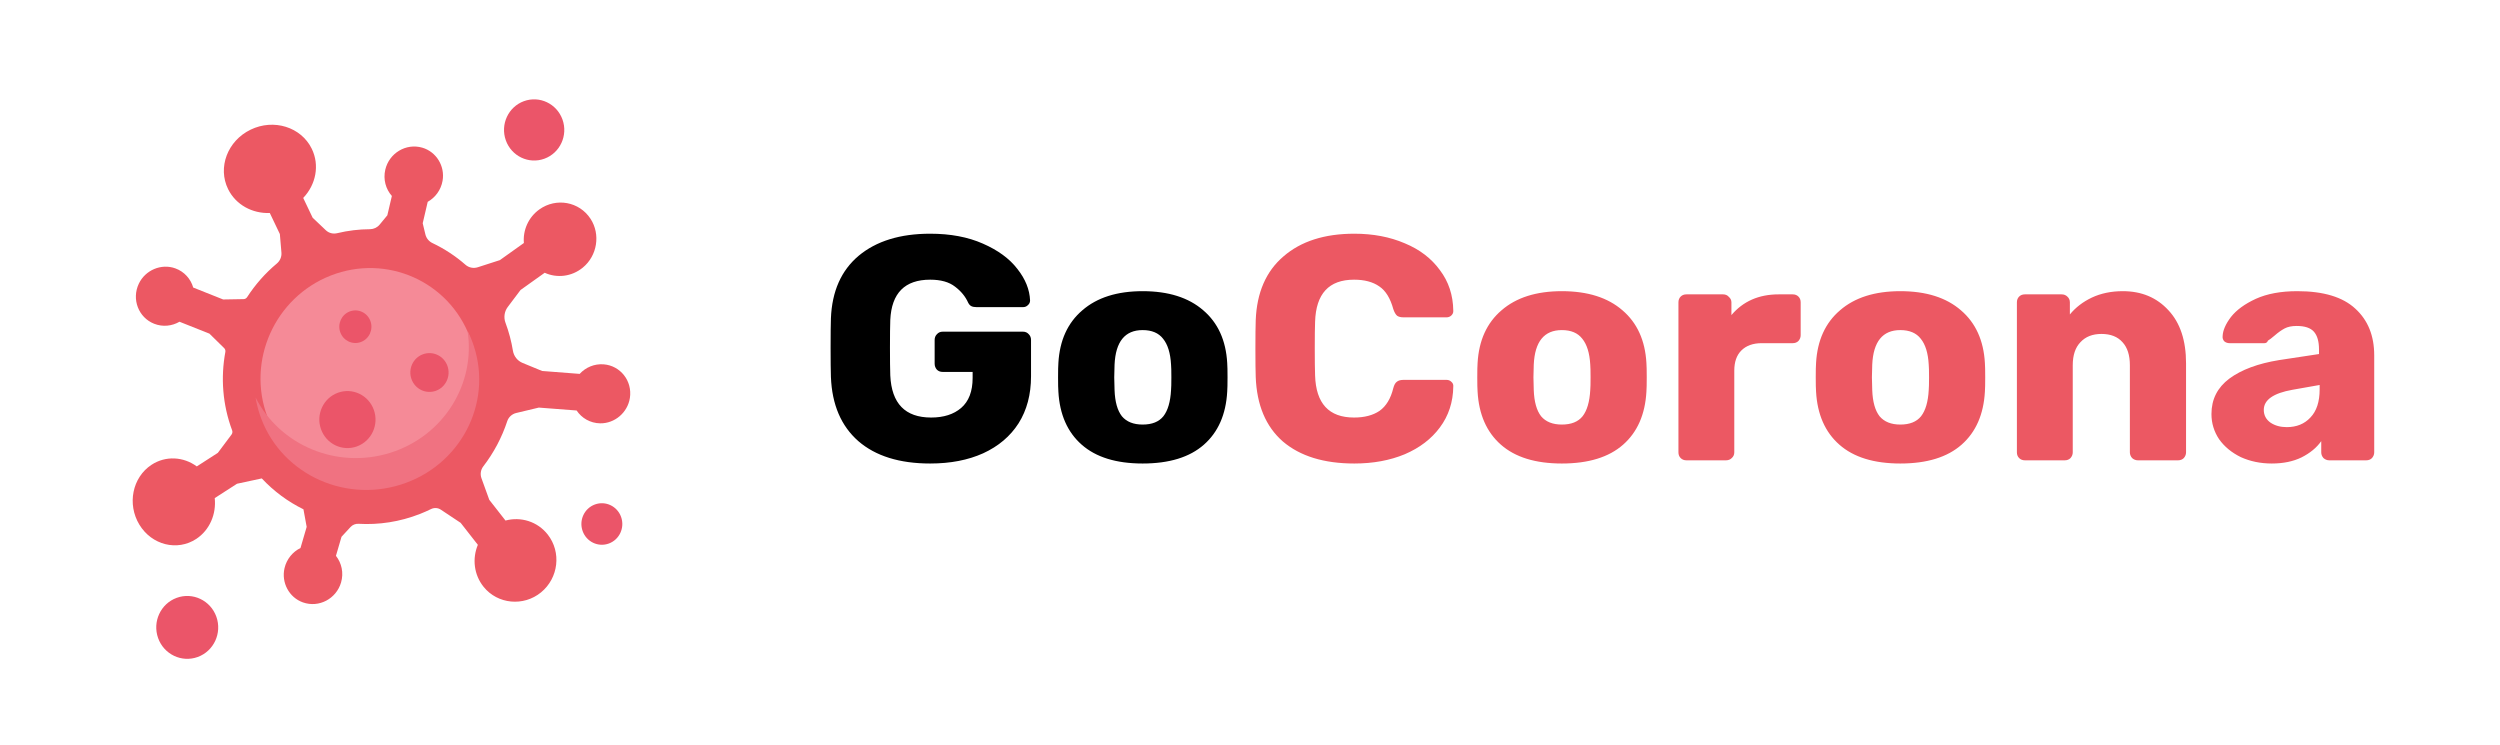 <svg width="141" height="42" viewBox="0 0 141 42" fill="none" xmlns="http://www.w3.org/2000/svg">
<path d="M52.462 26.142C50.734 26.142 49.384 25.721 48.412 24.881C47.44 24.029 46.924 22.823 46.864 21.264C46.852 20.916 46.846 20.363 46.846 19.608C46.846 18.852 46.852 18.299 46.864 17.951C46.924 16.427 47.446 15.252 48.43 14.424C49.426 13.595 50.77 13.181 52.462 13.181C53.602 13.181 54.592 13.367 55.432 13.739C56.284 14.111 56.932 14.585 57.376 15.162C57.832 15.738 58.072 16.331 58.096 16.944C58.096 17.052 58.054 17.142 57.97 17.213C57.898 17.285 57.808 17.322 57.7 17.322H55.072C54.952 17.322 54.856 17.303 54.784 17.267C54.712 17.232 54.652 17.166 54.604 17.07C54.448 16.721 54.202 16.422 53.866 16.169C53.53 15.905 53.062 15.774 52.462 15.774C51.034 15.774 50.284 16.529 50.212 18.041C50.2 18.378 50.194 18.899 50.194 19.608C50.194 20.303 50.2 20.826 50.212 21.174C50.284 22.758 51.052 23.549 52.516 23.549C53.224 23.549 53.788 23.369 54.208 23.009C54.64 22.637 54.856 22.073 54.856 21.317V20.976H53.164C53.032 20.976 52.924 20.933 52.84 20.849C52.756 20.753 52.714 20.64 52.714 20.508V19.175C52.714 19.044 52.756 18.936 52.84 18.852C52.924 18.756 53.032 18.707 53.164 18.707H57.7C57.832 18.707 57.94 18.756 58.024 18.852C58.108 18.936 58.15 19.044 58.15 19.175V21.227C58.15 22.247 57.916 23.13 57.448 23.873C56.98 24.605 56.314 25.169 55.45 25.566C54.598 25.95 53.602 26.142 52.462 26.142ZM64.445 26.142C62.957 26.142 61.811 25.788 61.007 25.079C60.203 24.372 59.765 23.375 59.693 22.091C59.681 21.936 59.675 21.666 59.675 21.282C59.675 20.898 59.681 20.628 59.693 20.471C59.765 19.2 60.215 18.209 61.043 17.502C61.871 16.782 63.005 16.422 64.445 16.422C65.897 16.422 67.037 16.782 67.865 17.502C68.693 18.209 69.143 19.2 69.215 20.471C69.227 20.628 69.233 20.898 69.233 21.282C69.233 21.666 69.227 21.936 69.215 22.091C69.143 23.375 68.705 24.372 67.901 25.079C67.097 25.788 65.945 26.142 64.445 26.142ZM64.445 23.945C64.973 23.945 65.363 23.79 65.615 23.477C65.867 23.154 66.011 22.662 66.047 22.002C66.059 21.881 66.065 21.642 66.065 21.282C66.065 20.922 66.059 20.681 66.047 20.561C66.011 19.913 65.861 19.427 65.597 19.104C65.345 18.779 64.961 18.617 64.445 18.617C63.449 18.617 62.921 19.265 62.861 20.561L62.843 21.282L62.861 22.002C62.885 22.662 63.023 23.154 63.275 23.477C63.539 23.79 63.929 23.945 64.445 23.945Z" fill="black"/>
<path d="M76.385 26.142C74.669 26.142 73.325 25.727 72.353 24.899C71.393 24.059 70.883 22.848 70.823 21.264C70.811 20.939 70.805 20.412 70.805 19.68C70.805 18.936 70.811 18.395 70.823 18.059C70.883 16.5 71.405 15.3 72.389 14.46C73.373 13.607 74.705 13.181 76.385 13.181C77.441 13.181 78.389 13.361 79.229 13.722C80.069 14.069 80.729 14.573 81.209 15.233C81.701 15.882 81.953 16.643 81.965 17.52V17.555C81.965 17.651 81.923 17.735 81.839 17.808C81.767 17.867 81.683 17.898 81.587 17.898H79.157C79.001 17.898 78.881 17.867 78.797 17.808C78.713 17.735 78.641 17.61 78.581 17.43C78.413 16.817 78.149 16.392 77.789 16.151C77.429 15.899 76.955 15.774 76.367 15.774C74.951 15.774 74.219 16.566 74.171 18.149C74.159 18.474 74.153 18.971 74.153 19.643C74.153 20.316 74.159 20.826 74.171 21.174C74.219 22.758 74.951 23.549 76.367 23.549C76.955 23.549 77.435 23.424 77.807 23.172C78.179 22.907 78.437 22.482 78.581 21.893C78.629 21.713 78.695 21.593 78.779 21.534C78.863 21.462 78.989 21.425 79.157 21.425H81.587C81.695 21.425 81.785 21.462 81.857 21.534C81.941 21.605 81.977 21.695 81.965 21.803C81.953 22.68 81.701 23.448 81.209 24.108C80.729 24.756 80.069 25.259 79.229 25.619C78.389 25.968 77.441 26.142 76.385 26.142ZM88.088 26.142C86.6 26.142 85.454 25.788 84.65 25.079C83.846 24.372 83.408 23.375 83.336 22.091C83.324 21.936 83.318 21.666 83.318 21.282C83.318 20.898 83.324 20.628 83.336 20.471C83.408 19.2 83.858 18.209 84.686 17.502C85.514 16.782 86.648 16.422 88.088 16.422C89.54 16.422 90.68 16.782 91.508 17.502C92.336 18.209 92.786 19.2 92.858 20.471C92.87 20.628 92.876 20.898 92.876 21.282C92.876 21.666 92.87 21.936 92.858 22.091C92.786 23.375 92.348 24.372 91.544 25.079C90.74 25.788 89.588 26.142 88.088 26.142ZM88.088 23.945C88.616 23.945 89.006 23.79 89.258 23.477C89.51 23.154 89.654 22.662 89.69 22.002C89.702 21.881 89.708 21.642 89.708 21.282C89.708 20.922 89.702 20.681 89.69 20.561C89.654 19.913 89.504 19.427 89.24 19.104C88.988 18.779 88.604 18.617 88.088 18.617C87.092 18.617 86.564 19.265 86.504 20.561L86.486 21.282L86.504 22.002C86.528 22.662 86.666 23.154 86.918 23.477C87.182 23.79 87.572 23.945 88.088 23.945ZM95.114 25.962C94.982 25.962 94.874 25.919 94.79 25.835C94.706 25.752 94.664 25.643 94.664 25.512V17.052C94.664 16.919 94.706 16.811 94.79 16.727C94.874 16.643 94.982 16.602 95.114 16.602H97.184C97.316 16.602 97.424 16.649 97.508 16.745C97.604 16.829 97.652 16.931 97.652 17.052V17.771C98.312 16.991 99.2 16.602 100.316 16.602H101.108C101.24 16.602 101.348 16.643 101.432 16.727C101.516 16.811 101.558 16.919 101.558 17.052V18.905C101.558 19.026 101.516 19.134 101.432 19.23C101.348 19.314 101.24 19.355 101.108 19.355H99.362C98.87 19.355 98.486 19.494 98.21 19.77C97.946 20.034 97.814 20.412 97.814 20.904V25.512C97.814 25.643 97.766 25.752 97.67 25.835C97.586 25.919 97.478 25.962 97.346 25.962H95.114ZM107.178 26.142C105.69 26.142 104.544 25.788 103.74 25.079C102.936 24.372 102.498 23.375 102.426 22.091C102.414 21.936 102.408 21.666 102.408 21.282C102.408 20.898 102.414 20.628 102.426 20.471C102.498 19.2 102.948 18.209 103.776 17.502C104.604 16.782 105.738 16.422 107.178 16.422C108.63 16.422 109.77 16.782 110.598 17.502C111.426 18.209 111.876 19.2 111.948 20.471C111.96 20.628 111.966 20.898 111.966 21.282C111.966 21.666 111.96 21.936 111.948 22.091C111.876 23.375 111.438 24.372 110.634 25.079C109.83 25.788 108.678 26.142 107.178 26.142ZM107.178 23.945C107.706 23.945 108.096 23.79 108.348 23.477C108.6 23.154 108.744 22.662 108.78 22.002C108.792 21.881 108.798 21.642 108.798 21.282C108.798 20.922 108.792 20.681 108.78 20.561C108.744 19.913 108.594 19.427 108.33 19.104C108.078 18.779 107.694 18.617 107.178 18.617C106.182 18.617 105.654 19.265 105.594 20.561L105.576 21.282L105.594 22.002C105.618 22.662 105.756 23.154 106.008 23.477C106.272 23.79 106.662 23.945 107.178 23.945ZM114.203 25.962C114.071 25.962 113.963 25.919 113.879 25.835C113.795 25.752 113.753 25.643 113.753 25.512V17.052C113.753 16.919 113.795 16.811 113.879 16.727C113.963 16.643 114.071 16.602 114.203 16.602H116.273C116.405 16.602 116.513 16.643 116.597 16.727C116.693 16.811 116.741 16.919 116.741 17.052V17.735C117.065 17.34 117.479 17.021 117.983 16.782C118.499 16.541 119.081 16.422 119.729 16.422C120.785 16.422 121.643 16.782 122.303 17.502C122.963 18.209 123.293 19.206 123.293 20.489V25.512C123.293 25.631 123.251 25.739 123.167 25.835C123.083 25.919 122.975 25.962 122.843 25.962H120.575C120.455 25.962 120.347 25.919 120.251 25.835C120.167 25.739 120.125 25.631 120.125 25.512V20.598C120.125 20.034 119.987 19.602 119.711 19.302C119.435 18.989 119.039 18.834 118.523 18.834C118.019 18.834 117.623 18.989 117.335 19.302C117.047 19.602 116.903 20.034 116.903 20.598V25.512C116.903 25.631 116.861 25.739 116.777 25.835C116.693 25.919 116.585 25.962 116.453 25.962H114.203ZM128.128 26.142C127.492 26.142 126.91 26.021 126.382 25.782C125.866 25.529 125.458 25.194 125.158 24.773C124.87 24.341 124.726 23.867 124.726 23.352C124.726 22.523 125.062 21.858 125.734 21.354C126.418 20.849 127.354 20.502 128.542 20.309L130.792 19.968V19.715C130.792 19.259 130.696 18.924 130.504 18.707C130.312 18.491 129.988 18.384 129.532 18.384C129.256 18.384 129.028 18.431 128.848 18.527C128.668 18.623 128.482 18.756 128.29 18.924C128.122 19.067 127.996 19.163 127.912 19.212C127.876 19.308 127.81 19.355 127.714 19.355H125.752C125.632 19.355 125.53 19.32 125.446 19.247C125.374 19.163 125.344 19.067 125.356 18.959C125.368 18.636 125.524 18.276 125.824 17.88C126.136 17.483 126.604 17.142 127.228 16.854C127.864 16.566 128.644 16.422 129.568 16.422C131.044 16.422 132.136 16.752 132.844 17.412C133.552 18.059 133.906 18.936 133.906 20.04V25.512C133.906 25.631 133.864 25.739 133.78 25.835C133.696 25.919 133.588 25.962 133.456 25.962H131.368C131.248 25.962 131.14 25.919 131.044 25.835C130.96 25.739 130.918 25.631 130.918 25.512V24.881C130.654 25.253 130.282 25.559 129.802 25.799C129.334 26.027 128.776 26.142 128.128 26.142ZM128.974 24.09C129.526 24.09 129.97 23.91 130.306 23.549C130.654 23.189 130.828 22.662 130.828 21.965V21.713L129.298 21.983C128.218 22.175 127.678 22.553 127.678 23.117C127.678 23.418 127.804 23.657 128.056 23.837C128.308 24.006 128.614 24.09 128.974 24.09Z" fill="#EC5863"/>
<path d="M14.134 7.313C15.436 6.682 16.979 7.161 17.58 8.383C18.041 9.318 17.815 10.417 17.101 11.164L17.633 12.279L18.376 12.985C18.546 13.147 18.785 13.207 19.015 13.152C19.633 13.003 20.254 12.93 20.869 12.927C21.077 12.925 21.275 12.833 21.41 12.671L21.846 12.143L22.101 11.053C21.758 10.666 21.602 10.12 21.73 9.57C21.948 8.638 22.898 8.061 23.818 8.329C24.61 8.56 25.107 9.373 24.961 10.197C24.868 10.723 24.546 11.144 24.123 11.383L23.841 12.591L23.992 13.221C24.044 13.438 24.192 13.616 24.392 13.71C25.063 14.029 25.691 14.44 26.255 14.934C26.444 15.1 26.708 15.15 26.95 15.072L28.192 14.671L29.547 13.705C29.485 12.99 29.796 12.257 30.422 11.81C31.37 11.134 32.674 11.37 33.307 12.341C33.878 13.217 33.688 14.421 32.871 15.092C32.232 15.616 31.399 15.693 30.721 15.384L29.358 16.356L28.637 17.313C28.444 17.57 28.398 17.907 28.51 18.206C28.511 18.207 28.511 18.209 28.512 18.21C28.704 18.725 28.841 19.248 28.927 19.773C28.978 20.085 29.18 20.348 29.47 20.468L30.575 20.923L32.694 21.087C33.03 20.721 33.52 20.508 34.046 20.548C34.988 20.621 35.674 21.483 35.526 22.445C35.399 23.268 34.672 23.889 33.849 23.876C33.287 23.867 32.806 23.579 32.522 23.152L30.389 22.988L29.113 23.293C28.878 23.349 28.684 23.524 28.608 23.756C28.306 24.672 27.849 25.535 27.258 26.303C27.111 26.493 27.073 26.747 27.154 26.971L27.596 28.191L28.51 29.359C29.369 29.128 30.312 29.407 30.892 30.148C31.672 31.144 31.502 32.599 30.515 33.409C29.529 34.219 28.068 34.08 27.277 33.099C26.723 32.412 26.629 31.498 26.951 30.728L25.982 29.489L24.864 28.746C24.699 28.635 24.487 28.624 24.306 28.713C24.106 28.811 23.901 28.902 23.69 28.985C22.545 29.435 21.364 29.609 20.218 29.542C20.05 29.533 19.885 29.599 19.77 29.724L19.261 30.275L18.947 31.349C19.268 31.756 19.394 32.31 19.236 32.852C18.967 33.772 17.988 34.295 17.085 33.975C16.308 33.7 15.857 32.861 16.047 32.044C16.169 31.525 16.513 31.121 16.948 30.907L17.296 29.716L17.115 28.725C16.24 28.295 15.442 27.708 14.765 26.983L13.368 27.283L12.111 28.092C12.206 28.987 11.832 29.89 11.072 30.393C9.997 31.102 8.559 30.743 7.86 29.59C7.161 28.438 7.464 26.928 8.539 26.219C9.343 25.688 10.35 25.755 11.099 26.306L12.285 25.542L13.059 24.508C13.109 24.44 13.122 24.352 13.093 24.273L13.092 24.272C12.549 22.814 12.443 21.29 12.71 19.849C12.724 19.77 12.7 19.689 12.643 19.634L11.811 18.817L10.123 18.146C9.699 18.393 9.175 18.451 8.69 18.258C7.814 17.91 7.412 16.881 7.829 16.001C8.196 15.229 9.098 14.85 9.888 15.136C10.399 15.32 10.757 15.733 10.898 16.218L12.586 16.89L13.74 16.87C13.82 16.869 13.894 16.826 13.938 16.758C14.395 16.052 14.957 15.411 15.613 14.863C15.793 14.712 15.892 14.484 15.873 14.251L15.784 13.2L15.217 12.013C14.239 12.052 13.303 11.556 12.865 10.667C12.264 9.446 12.832 7.943 14.134 7.313Z" fill="#EC5863"/>
<path d="M26.506 19.029C25.322 15.866 21.805 14.305 18.65 15.542C15.496 16.78 13.899 20.347 15.083 23.511C16.267 26.674 19.784 28.236 22.938 26.998C26.093 25.761 27.69 22.193 26.506 19.029Z" fill="#F58A97"/>
<path d="M22.019 25.535C18.994 26.488 15.781 25.11 14.415 22.419C14.465 22.726 14.539 23.034 14.639 23.34C15.7 26.598 19.267 28.385 22.605 27.332C25.944 26.28 27.79 22.785 26.728 19.527C26.629 19.222 26.507 18.929 26.366 18.65C26.844 21.621 25.045 24.581 22.019 25.535Z" fill="#F07281"/>
<path d="M12.203 34.784C11.874 33.863 10.873 33.385 9.966 33.718C9.058 34.05 8.589 35.066 8.917 35.987C9.245 36.908 10.247 37.385 11.154 37.053C12.061 36.721 12.531 35.705 12.203 34.784Z" fill="#EB5569"/>
<path d="M35.03 29.156C34.814 28.548 34.152 28.232 33.553 28.452C32.953 28.671 32.643 29.342 32.86 29.951C33.077 30.559 33.738 30.875 34.338 30.655C34.937 30.436 35.247 29.765 35.03 29.156Z" fill="#EB5569"/>
<path d="M31.725 6.744C31.405 5.847 30.431 5.383 29.548 5.706C28.666 6.029 28.209 7.018 28.528 7.914C28.847 8.81 29.822 9.274 30.704 8.951C31.587 8.628 32.044 7.64 31.725 6.744Z" fill="#EB5569"/>
<path d="M21.085 23.118C20.788 22.283 19.879 21.849 19.056 22.151C18.233 22.452 17.807 23.374 18.105 24.209C18.403 25.045 19.311 25.478 20.134 25.176C20.957 24.875 21.383 23.954 21.085 23.118Z" fill="#EB5569"/>
<path d="M25.236 20.638C25.033 20.07 24.415 19.775 23.855 19.98C23.294 20.185 23.005 20.812 23.207 21.381C23.41 21.95 24.028 22.244 24.588 22.039C25.148 21.834 25.438 21.207 25.236 20.638Z" fill="#EB5569"/>
<path d="M20.895 18.115C20.725 17.637 20.205 17.39 19.735 17.562C19.265 17.734 19.021 18.261 19.191 18.738C19.361 19.216 19.881 19.463 20.351 19.291C20.822 19.119 21.065 18.592 20.895 18.115Z" fill="#EB5569"/>
</svg>
